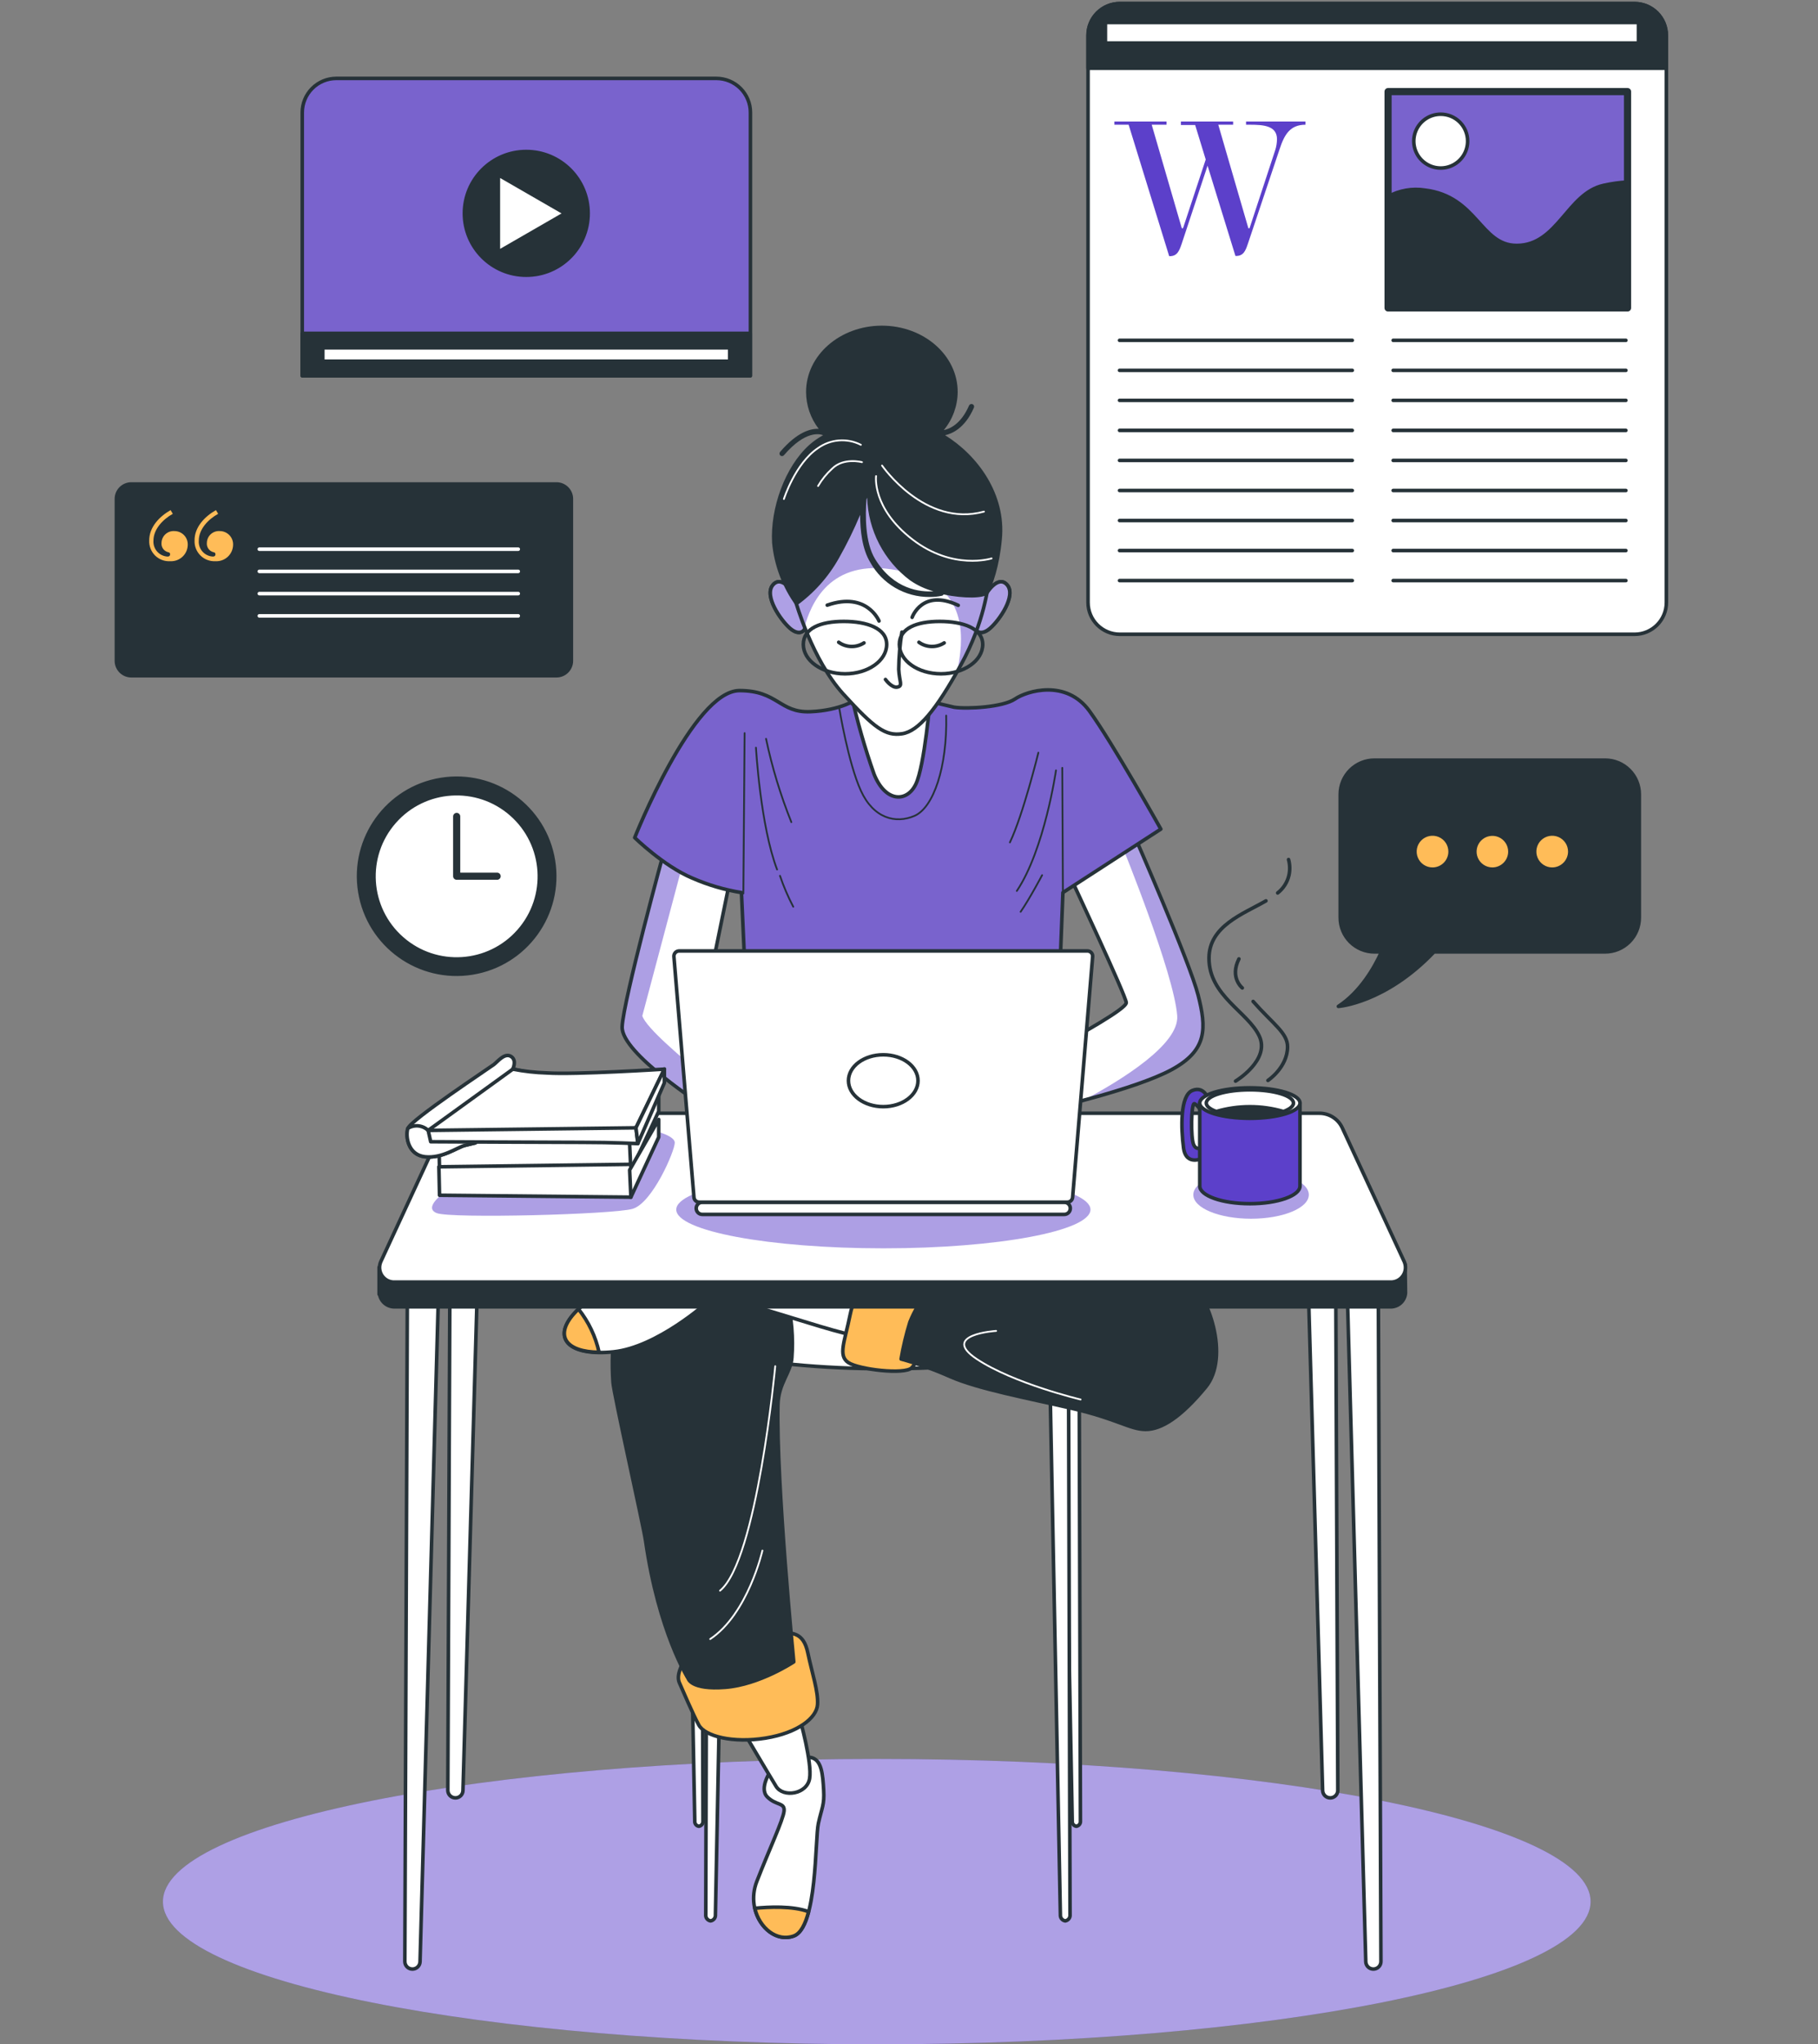 <svg width="509" height="572" viewBox="0 0 509 572" fill="none" xmlns="http://www.w3.org/2000/svg">
<rect x="0" y="0" width="509" height="572" fill="#808080" stroke="none"/>
<path d="M245.474 572C355.85 572 445.328 554.126 445.328 532.078C445.328 510.029 355.85 492.156 245.474 492.156C135.097 492.156 45.619 510.029 45.619 532.078C45.619 554.126 135.097 572 245.474 572Z" fill="#5C40CA"/>
<path opacity="0.5" d="M245.474 572C355.85 572 445.328 554.126 445.328 532.078C445.328 510.029 355.85 492.156 245.474 492.156C135.097 492.156 45.619 510.029 45.619 532.078C45.619 554.126 135.097 572 245.474 572Z" fill="white"/>
<path d="M457.64 1H313.54C308.618 1 304.627 4.986 304.627 9.903V168.572C304.627 173.489 308.618 177.475 313.54 177.475H457.64C462.563 177.475 466.553 173.489 466.553 168.572V9.903C466.553 4.986 462.563 1 457.64 1Z" fill="white" stroke="#263238" stroke-linecap="round" stroke-linejoin="round"/>
<path d="M313.54 1H457.626C459.978 1 462.234 1.933 463.897 3.595C465.56 5.256 466.494 7.509 466.494 9.859V19.101H304.627V9.903C304.621 8.732 304.848 7.572 305.294 6.489C305.74 5.406 306.396 4.422 307.225 3.595C308.054 2.767 309.038 2.111 310.122 1.666C311.206 1.221 312.368 0.994 313.54 1Z" fill="#263238" stroke="#263238" stroke-linecap="round" stroke-linejoin="round"/>
<path d="M313.452 95.225H378.606" stroke="#263238" stroke-linecap="round" stroke-linejoin="round"/>
<path d="M313.452 103.625H378.606" stroke="#263238" stroke-linecap="round" stroke-linejoin="round"/>
<path d="M313.452 112.026H378.606" stroke="#263238" stroke-linecap="round" stroke-linejoin="round"/>
<path d="M313.452 120.426H378.606" stroke="#263238" stroke-linecap="round" stroke-linejoin="round"/>
<path d="M313.452 128.827H378.606" stroke="#263238" stroke-linecap="round" stroke-linejoin="round"/>
<path d="M313.452 137.243H378.606" stroke="#263238" stroke-linecap="round" stroke-linejoin="round"/>
<path d="M313.452 145.644H378.606" stroke="#263238" stroke-linecap="round" stroke-linejoin="round"/>
<path d="M313.452 154.044H378.606" stroke="#263238" stroke-linecap="round" stroke-linejoin="round"/>
<path d="M313.452 162.445H378.606" stroke="#263238" stroke-linecap="round" stroke-linejoin="round"/>
<path d="M390.062 95.225H455.216" stroke="#263238" stroke-linecap="round" stroke-linejoin="round"/>
<path d="M390.062 103.625H455.216" stroke="#263238" stroke-linecap="round" stroke-linejoin="round"/>
<path d="M390.062 112.026H455.216" stroke="#263238" stroke-linecap="round" stroke-linejoin="round"/>
<path d="M390.062 120.426H455.216" stroke="#263238" stroke-linecap="round" stroke-linejoin="round"/>
<path d="M390.062 128.827H455.216" stroke="#263238" stroke-linecap="round" stroke-linejoin="round"/>
<path d="M390.062 137.243H455.216" stroke="#263238" stroke-linecap="round" stroke-linejoin="round"/>
<path d="M390.062 145.644H455.216" stroke="#263238" stroke-linecap="round" stroke-linejoin="round"/>
<path d="M390.062 154.044H455.216" stroke="#263238" stroke-linecap="round" stroke-linejoin="round"/>
<path d="M390.062 162.445H455.216" stroke="#263238" stroke-linecap="round" stroke-linejoin="round"/>
<path d="M357.026 42.029C357.347 41.032 357.517 39.991 357.529 38.944C357.529 35.12 353.641 34.898 349.828 34.898H348.867V33.998H365.51V34.898C361.179 34.898 359.598 37.659 358.253 41.749L349.384 68.191C348.719 70.155 348.157 71.616 346.073 71.616H345.896L338.091 46.355L330.834 68.25C330.154 70.214 329.592 71.675 327.508 71.675H327.346L315.994 34.898H312.003V33.998H326.607V34.898H322.453L330.878 63.865H331.218L337.574 44.628L334.618 34.972H330.627V33.998H345.246V34.898H341.092L349.517 63.865H349.842L357.026 42.029Z" fill="#5C40CA"/>
<path d="M455.675 25.627H388.628V86.159H455.675V25.627Z" fill="#7963CD" stroke="#263238" stroke-width="2" stroke-linecap="round" stroke-linejoin="round"/>
<path d="M455.675 50.932C453.426 51.06 451.192 51.371 448.994 51.862C438.809 54.077 436.149 68.678 424.634 68.678C414.436 68.678 413.563 54.963 398.945 53.191C395.388 52.632 391.746 53.276 388.598 55.022V86.159H455.675V50.932Z" fill="#263238" stroke="#263238" stroke-linecap="round" stroke-linejoin="round"/>
<path d="M410.903 39.475C410.906 40.966 410.466 42.424 409.639 43.664C408.811 44.905 407.634 45.872 406.256 46.444C404.878 47.016 403.361 47.166 401.898 46.876C400.434 46.586 399.089 45.868 398.034 44.814C396.979 43.761 396.261 42.417 395.97 40.956C395.68 39.493 395.831 37.978 396.403 36.602C396.975 35.225 397.944 34.05 399.186 33.223C400.428 32.397 401.887 31.957 403.379 31.96C405.375 31.96 407.288 32.752 408.699 34.161C410.11 35.571 410.903 37.482 410.903 39.475Z" fill="white" stroke="#263238" stroke-linecap="round" stroke-linejoin="round"/>
<path d="M458.734 6.3H309.49V12.043H458.734V6.3Z" fill="white" stroke="#263238" stroke-linecap="round" stroke-linejoin="round"/>
<path d="M449.422 212.687H384.814C382.274 212.687 379.838 213.695 378.042 215.489C376.245 217.283 375.236 219.717 375.236 222.254V256.772C375.236 259.31 376.245 261.743 378.042 263.537C379.838 265.332 382.274 266.34 384.814 266.34H386.795C384.785 270.769 380.883 277.56 374.719 281.591C374.719 281.591 387.83 280.675 401.487 266.34H449.393C451.933 266.34 454.369 265.332 456.165 263.537C457.962 261.743 458.971 259.31 458.971 256.772V222.254C458.971 219.722 457.966 217.293 456.176 215.5C454.386 213.706 451.957 212.695 449.422 212.687Z" fill="#263238" stroke="#263238" stroke-linecap="round" stroke-linejoin="round"/>
<path d="M406.01 238.288C406.013 237.312 405.726 236.356 405.185 235.543C404.643 234.73 403.872 234.096 402.97 233.72C402.067 233.345 401.073 233.247 400.114 233.436C399.155 233.626 398.274 234.096 397.583 234.787C396.891 235.477 396.421 236.357 396.231 237.315C396.041 238.273 396.14 239.266 396.515 240.167C396.891 241.069 397.526 241.839 398.34 242.38C399.154 242.92 400.111 243.208 401.088 243.205C402.393 243.201 403.642 242.682 404.564 241.76C405.487 240.839 406.006 239.591 406.01 238.288Z" fill="#FFBC58" stroke="#263238" stroke-linecap="round" stroke-linejoin="round"/>
<path d="M422.757 238.288C422.757 237.316 422.469 236.365 421.928 235.557C421.387 234.748 420.618 234.118 419.719 233.746C418.819 233.374 417.83 233.276 416.875 233.466C415.92 233.656 415.043 234.124 414.355 234.812C413.666 235.499 413.198 236.375 413.008 237.329C412.818 238.283 412.915 239.271 413.288 240.169C413.66 241.068 414.291 241.836 415.101 242.376C415.91 242.916 416.862 243.204 417.835 243.204C419.139 243.201 420.389 242.681 421.311 241.76C422.234 240.839 422.753 239.591 422.757 238.288Z" fill="#FFBC58" stroke="#263238" stroke-linecap="round" stroke-linejoin="round"/>
<path d="M439.519 238.288C439.522 237.312 439.235 236.357 438.694 235.544C438.153 234.731 437.383 234.097 436.482 233.721C435.58 233.346 434.587 233.246 433.628 233.435C432.669 233.623 431.788 234.092 431.096 234.781C430.405 235.47 429.933 236.349 429.741 237.306C429.55 238.262 429.646 239.255 430.02 240.157C430.393 241.059 431.026 241.83 431.838 242.372C432.65 242.915 433.605 243.204 434.582 243.204C435.888 243.2 437.139 242.682 438.063 241.761C438.988 240.84 439.511 239.592 439.519 238.288Z" fill="#FFBC58" stroke="#263238" stroke-linecap="round" stroke-linejoin="round"/>
<path d="M94.13 21.936H200.554C203.086 21.936 205.515 22.94 207.306 24.729C209.097 26.518 210.103 28.944 210.103 31.473V105.161H84.626V31.473C84.626 28.951 85.626 26.532 87.407 24.745C89.188 22.957 91.606 21.947 94.13 21.936Z" fill="#7963CD" stroke="#263238" stroke-linecap="round" stroke-linejoin="round"/>
<path d="M210.043 93.275H84.626V105.116H210.043V93.275Z" fill="#263238" stroke="#263238" stroke-linecap="round" stroke-linejoin="round"/>
<path d="M204.308 97.321H90.376V101.071H204.308V97.321Z" fill="white" stroke="#263238" stroke-linecap="round" stroke-linejoin="round"/>
<path d="M147.342 77.005C156.91 77.005 164.666 69.258 164.666 59.702C164.666 50.145 156.91 42.398 147.342 42.398C137.775 42.398 130.019 50.145 130.019 59.702C130.019 69.258 137.775 77.005 147.342 77.005Z" fill="#263238" stroke="#263238" stroke-linecap="round" stroke-linejoin="round"/>
<path d="M139.523 48.939L158.221 59.717L139.523 70.495V48.939Z" fill="white" stroke="#263238" stroke-linecap="round" stroke-linejoin="round"/>
<path d="M155.797 135.427H36.765C34.463 135.427 32.597 137.291 32.597 139.59V184.901C32.597 187.201 34.463 189.065 36.765 189.065H155.797C158.099 189.065 159.965 187.201 159.965 184.901V139.59C159.965 137.291 158.099 135.427 155.797 135.427Z" fill="#263238" stroke="#263238" stroke-linecap="round" stroke-linejoin="round"/>
<path d="M47.762 142.735L48.383 143.768C45.575 145.333 42.959 148.079 42.959 151.298C42.923 151.851 42.998 152.405 43.179 152.929C43.36 153.453 43.644 153.935 44.015 154.347C44.385 154.76 44.834 155.094 45.335 155.331C45.837 155.568 46.38 155.703 46.935 155.727C47.349 155.727 47.629 155.521 47.629 155.107C47.629 154.694 47.422 154.561 47.008 154.487C46.45 154.336 45.964 153.992 45.637 153.516C45.309 153.04 45.161 152.463 45.22 151.889C45.231 151.43 45.335 150.979 45.526 150.562C45.717 150.145 45.99 149.771 46.331 149.463C46.671 149.155 47.07 148.919 47.504 148.77C47.938 148.621 48.398 148.562 48.856 148.596C49.354 148.598 49.847 148.699 50.305 148.895C50.763 149.09 51.177 149.375 51.523 149.733C51.869 150.091 52.139 150.514 52.319 150.978C52.498 151.442 52.582 151.938 52.566 152.435C52.559 153.06 52.426 153.677 52.175 154.249C51.923 154.821 51.559 155.337 51.104 155.766C50.648 156.194 50.111 156.527 49.525 156.743C48.938 156.96 48.313 157.056 47.688 157.026C46.912 157.077 46.133 156.963 45.403 156.694C44.672 156.424 44.007 156.004 43.45 155.462C42.892 154.919 42.455 154.265 42.167 153.543C41.879 152.82 41.745 152.045 41.776 151.268C41.732 147.533 44.614 144.521 47.762 142.735ZM60.459 142.735L61.08 143.768C58.257 145.333 55.655 148.079 55.655 151.298C55.617 151.851 55.691 152.407 55.871 152.931C56.052 153.456 56.336 153.939 56.707 154.352C57.078 154.764 57.527 155.099 58.03 155.335C58.532 155.572 59.077 155.705 59.632 155.727C60.045 155.727 60.326 155.521 60.326 155.107C60.326 154.694 60.119 154.561 59.705 154.487C59.147 154.336 58.661 153.992 58.334 153.516C58.006 153.04 57.858 152.463 57.917 151.889C57.926 151.429 58.028 150.977 58.218 150.559C58.409 150.141 58.682 149.766 59.023 149.458C59.364 149.149 59.764 148.914 60.199 148.766C60.634 148.618 61.095 148.56 61.553 148.596C62.051 148.598 62.544 148.699 63.002 148.895C63.46 149.09 63.874 149.375 64.22 149.733C64.566 150.091 64.836 150.514 65.016 150.978C65.195 151.442 65.279 151.938 65.263 152.435C65.254 153.059 65.119 153.675 64.867 154.246C64.615 154.818 64.251 155.333 63.796 155.761C63.341 156.189 62.805 156.522 62.219 156.739C61.633 156.956 61.01 157.054 60.385 157.026C59.609 157.074 58.831 156.959 58.102 156.689C57.373 156.419 56.709 155.999 56.152 155.456C55.595 154.914 55.158 154.261 54.868 153.54C54.579 152.819 54.445 152.045 54.473 151.268C54.414 147.533 57.296 144.521 60.459 142.735Z" fill="#FFBC58"/>
<path d="M72.609 153.661H145.096" stroke="white" stroke-linecap="round" stroke-linejoin="round"/>
<path d="M72.609 159.876H145.096" stroke="white" stroke-linecap="round" stroke-linejoin="round"/>
<path d="M72.609 166.092H145.096" stroke="white" stroke-linecap="round" stroke-linejoin="round"/>
<path d="M72.609 172.322H145.096" stroke="white" stroke-linecap="round" stroke-linejoin="round"/>
<path d="M132.27 272.23C147.232 269.791 157.381 255.699 154.939 240.755C152.497 225.81 138.388 215.673 123.427 218.112C108.466 220.551 98.317 234.643 100.759 249.588C103.201 264.532 117.309 274.669 132.27 272.23Z" fill="#263238" stroke="#263238" stroke-linecap="round" stroke-linejoin="round"/>
<path d="M145.259 260.469C153.7 250.868 152.751 236.25 143.139 227.819C133.528 219.388 118.893 220.335 110.452 229.936C102.011 239.537 102.96 254.154 112.572 262.586C122.183 271.017 136.818 270.069 145.259 260.469Z" fill="white" stroke="#263238" stroke-linecap="round" stroke-linejoin="round"/>
<path d="M127.861 228.44V245.168H139.183" stroke="#263238" stroke-width="2" stroke-linecap="round" stroke-linejoin="round"/>
<path d="M299.587 245.227C299.587 245.227 315.329 278.786 315.329 280.557C315.329 282.329 301.361 289.918 298.7 291.512C296.636 292.687 294.51 293.746 292.329 294.687L293.926 310.233C293.926 310.233 317.975 304.756 328.055 299.278C338.136 293.801 337.781 287.615 335.446 278.431C333.11 269.248 317.575 233.755 317.575 233.755L299.587 245.227Z" fill="white"/>
<g style="mix-blend-mode:multiply" opacity="0.5">
<path d="M328.011 299.278C338.092 293.801 337.737 287.615 335.401 278.431C333.066 269.248 317.531 233.755 317.531 233.755L315.018 235.35L314.22 236.826C314.22 236.826 328.72 272.378 329.592 284.219C330.184 292.177 314.146 302.098 303.548 307.768C311.412 305.686 322.113 302.482 328.011 299.278Z" fill="#5C40CA"/>
</g>
<path d="M299.587 245.227C299.587 245.227 315.329 278.786 315.329 280.557C315.329 282.329 301.361 289.918 298.7 291.512C296.636 292.687 294.51 293.746 292.329 294.687L293.926 310.233C293.926 310.233 317.975 304.756 328.055 299.278C338.136 293.801 337.781 287.615 335.446 278.431C333.11 269.248 317.575 233.755 317.575 233.755L299.587 245.227Z" stroke="#263238" stroke-linecap="round" stroke-linejoin="round"/>
<path d="M186.009 237.816C186.009 237.816 174.525 279.849 174.185 287.275C173.845 294.702 196.992 309.348 197.834 310.234C198.677 311.119 196.519 284.692 196.519 284.692L204.367 246.305L186.009 237.816Z" fill="white"/>
<g style="mix-blend-mode:multiply" opacity="0.5">
<path d="M191.271 241.256L191.02 240.119L186.009 237.816C186.009 237.816 174.525 279.849 174.185 287.276C173.845 294.702 196.992 309.348 197.834 310.234C198.174 310.588 198.041 306.631 197.76 301.744C190.872 295.912 180.984 287.704 179.831 284.249" fill="#5C40CA"/>
</g>
<path d="M186.009 237.816C186.009 237.816 174.525 279.849 174.185 287.275C173.845 294.702 196.992 309.348 197.834 310.234C198.677 311.119 196.519 284.692 196.519 284.692L204.367 246.305L186.009 237.816Z" stroke="#263238" stroke-linecap="round" stroke-linejoin="round"/>
<path d="M239.945 195.59C239.945 195.59 235.511 198.78 226.864 199.134C218.217 199.488 217.803 193.228 207.058 193.228C194.036 193.228 177.702 234.376 177.702 234.376C177.702 234.376 185.832 242.333 193.799 245.685C198.206 247.613 202.84 248.978 207.59 249.745L208.831 276.778H296.542L297.591 249.745L325.01 231.984C325.01 231.984 311.56 207.963 305.026 198.957C298.493 189.951 287.511 193.302 284.156 195.59C280.8 197.879 270.853 198.425 267.187 197.894C262.405 196.837 257.679 195.541 253.027 194.011C253.027 194.011 247.38 189.316 239.945 195.59Z" fill="#7963CD" stroke="#263238" stroke-linecap="round" stroke-linejoin="round"/>
<path d="M208.477 205.128L208.122 249.996" stroke="#263238" stroke-width="0.5" stroke-linecap="round" stroke-linejoin="round"/>
<path d="M211.654 209.203C211.654 209.203 212.896 231.098 217.567 243.293" stroke="#263238" stroke-width="0.5" stroke-linecap="round" stroke-linejoin="round"/>
<path d="M218.38 245.05C219.389 248.026 220.629 250.919 222.09 253.702" stroke="#263238" stroke-width="0.5" stroke-linecap="round" stroke-linejoin="round"/>
<path d="M214.478 206.723C216.156 214.684 218.525 222.484 221.558 230.035" stroke="#263238" stroke-width="0.5" stroke-linecap="round" stroke-linejoin="round"/>
<path d="M290.718 210.605C290.718 210.605 286.476 227.924 282.751 235.704" stroke="#263238" stroke-width="0.5" stroke-linecap="round" stroke-linejoin="round"/>
<path d="M297.591 249.819L297.414 214.843" stroke="#263238" stroke-width="0.5" stroke-linecap="round" stroke-linejoin="round"/>
<path d="M295.655 215.552C295.655 215.552 292.462 237.698 284.688 249.288" stroke="#263238" stroke-width="0.5" stroke-linecap="round" stroke-linejoin="round"/>
<path d="M291.768 244.873C291.768 244.873 288.22 251.591 285.752 255.119" stroke="#263238" stroke-width="0.5" stroke-linecap="round" stroke-linejoin="round"/>
<path d="M234.994 198.248C234.994 198.248 237.477 213.44 241.01 221.206C244.542 228.972 250.736 230.567 256.042 228.278C261.348 225.99 265.236 214.666 264.911 200.226" stroke="#263238" stroke-width="0.5" stroke-linecap="round" stroke-linejoin="round"/>
<path d="M222.445 166.446C222.445 166.446 219.075 160.629 216.429 163.627C213.783 166.624 218.557 173.518 221.203 175.807C223.849 178.095 225.8 176.693 225.637 174.227C225.475 171.762 222.445 166.446 222.445 166.446Z" fill="#5C40CA" stroke="#263238" stroke-linecap="round" stroke-linejoin="round"/>
<path opacity="0.5" d="M222.445 166.446C222.445 166.446 219.075 160.629 216.429 163.627C213.783 166.624 218.557 173.518 221.203 175.807C223.849 178.095 225.8 176.693 225.637 174.227C225.475 171.762 222.445 166.446 222.445 166.446Z" fill="white"/>
<path d="M222.445 166.446C222.445 166.446 219.075 160.629 216.429 163.627C213.783 166.624 218.557 173.518 221.203 175.807C223.849 178.095 225.8 176.693 225.637 174.227C225.475 171.762 222.445 166.446 222.445 166.446Z" stroke="#263238" stroke-linecap="round" stroke-linejoin="round"/>
<path d="M275.937 166.446C275.937 166.446 279.293 160.629 281.953 163.627C284.614 166.624 279.825 173.518 277.179 175.807C274.533 178.095 272.567 176.693 272.745 174.227C272.922 171.762 275.937 166.446 275.937 166.446Z" fill="#5C40CA" stroke="#263238" stroke-linecap="round" stroke-linejoin="round"/>
<path opacity="0.5" d="M275.937 166.446C275.937 166.446 279.293 160.629 281.953 163.627C284.614 166.624 279.825 173.518 277.179 175.807C274.533 178.095 272.567 176.693 272.745 174.227C272.922 171.762 275.937 166.446 275.937 166.446Z" fill="white"/>
<path d="M275.937 166.446C275.937 166.446 279.293 160.629 281.953 163.627C284.614 166.624 279.825 173.518 277.179 175.807C274.533 178.095 272.567 176.693 272.745 174.227C272.922 171.762 275.937 166.446 275.937 166.446Z" stroke="#263238" stroke-linecap="round" stroke-linejoin="round"/>
<path d="M238.349 194.365C240.019 201.904 242.146 209.334 244.72 216.615C247.912 224.558 253.913 224.558 256.397 219.435C258.88 214.311 260.461 195.222 260.461 195.222C260.461 195.222 243.833 197.54 238.349 194.365Z" fill="white" stroke="#263238" stroke-linecap="round" stroke-linejoin="round"/>
<path d="M222.799 168.395C222.799 168.395 227.396 184.636 236.102 194.188C244.808 203.74 247.927 205.999 252.554 205.305C257.18 204.611 262.102 198.602 268.99 186.112C275.878 173.622 276.381 164.04 276.957 163.154C277.534 162.268 275.479 144.61 265.635 137.007C255.791 129.403 244.764 126.067 235.215 134.364C225.667 142.661 219.607 156.2 222.799 168.395Z" fill="white"/>
<g style="mix-blend-mode:multiply" opacity="0.5">
<path d="M265.591 136.948C255.687 129.359 244.72 126.008 235.171 134.305C225.623 142.602 219.607 156.2 222.799 168.395C222.799 168.395 223.672 171.525 225.401 175.777C225.396 175.233 225.471 174.691 225.623 174.168C227.736 167.48 233.974 154.532 254.963 160.467C271.636 165.162 269.596 179.808 268.044 187.618L268.946 185.994C275.849 173.459 276.336 163.922 276.913 163.036C277.489 162.15 275.494 144.551 265.591 136.948Z" fill="#5C40CA"/>
</g>
<path d="M222.799 168.395C222.799 168.395 227.396 184.636 236.102 194.188C244.808 203.74 247.927 205.999 252.554 205.305C257.18 204.611 262.102 198.602 268.99 186.112C275.878 173.622 276.381 164.04 276.957 163.154C277.534 162.268 275.479 144.61 265.635 137.007C255.791 129.403 244.764 126.067 235.215 134.364C225.667 142.661 219.607 156.2 222.799 168.395Z" stroke="#263238" stroke-linecap="round" stroke-linejoin="round"/>
<path d="M252.509 176.87C251.961 180.318 251.665 183.802 251.622 187.293C251.8 190.822 252.864 191.885 251.268 192.239C249.671 192.593 247.912 190.113 247.912 190.113" stroke="#263238" stroke-linecap="round" stroke-linejoin="round"/>
<path d="M234.816 179.705C235.841 180.444 237.065 180.857 238.329 180.888C239.593 180.92 240.836 180.569 241.897 179.882" stroke="#263238" stroke-linecap="round" stroke-linejoin="round"/>
<path d="M257.284 179.705C258.306 180.443 259.528 180.855 260.789 180.886C262.05 180.918 263.291 180.568 264.349 179.882" stroke="#263238" stroke-linecap="round" stroke-linejoin="round"/>
<path d="M246.109 173.754C246.109 173.754 242.739 165.442 231.609 169.325" stroke="#263238" stroke-linecap="round" stroke-linejoin="round"/>
<path d="M255.377 172.736C255.377 172.736 258.2 164.601 268.281 169.369" stroke="#263238" stroke-linecap="round" stroke-linejoin="round"/>
<path d="M248.252 180.31C248.252 184.857 243.035 188.533 236.59 188.533C230.146 188.533 224.913 184.857 224.913 180.31C224.913 175.762 229.791 173.873 236.235 173.873C242.68 173.873 248.252 175.777 248.252 180.31Z" stroke="#263238" stroke-linecap="round" stroke-linejoin="round"/>
<path d="M275.139 180.31C275.139 184.857 269.907 188.533 263.462 188.533C257.018 188.533 251.8 184.857 251.8 180.31C251.8 175.762 256.663 173.873 263.107 173.873C269.552 173.873 275.139 175.777 275.139 180.31Z" stroke="#263238" stroke-linecap="round" stroke-linejoin="round"/>
<path d="M126.102 321.941L125.378 500.926C125.378 501.49 125.602 502.031 126.001 502.429C126.4 502.828 126.942 503.052 127.506 503.052C128.057 503.052 128.585 502.838 128.98 502.455C129.375 502.071 129.604 501.549 129.62 501L134.734 322.192L126.102 321.941Z" fill="white" stroke="#263238" stroke-linecap="round" stroke-linejoin="round"/>
<path d="M114.041 363.783L113.346 548.821C113.344 549.1 113.398 549.378 113.504 549.637C113.61 549.895 113.767 550.13 113.965 550.328C114.163 550.526 114.398 550.683 114.657 550.789C114.917 550.895 115.194 550.949 115.474 550.947C116.024 550.947 116.552 550.735 116.949 550.356C117.346 549.976 117.58 549.458 117.603 548.909L122.702 364.019L114.041 363.783Z" fill="white" stroke="#263238" stroke-linecap="round" stroke-linejoin="round"/>
<path d="M373.832 321.941L374.556 500.926C374.558 501.205 374.505 501.481 374.4 501.739C374.294 501.996 374.139 502.231 373.942 502.428C373.746 502.626 373.512 502.783 373.255 502.89C372.998 502.997 372.721 503.052 372.443 503.052C371.891 503.052 371.36 502.839 370.963 502.456C370.566 502.073 370.333 501.551 370.314 501L365.215 322.192L373.832 321.941Z" fill="white" stroke="#263238" stroke-linecap="round" stroke-linejoin="round"/>
<path d="M385.908 363.783L386.632 548.821C386.634 549.1 386.581 549.378 386.474 549.637C386.368 549.895 386.211 550.13 386.013 550.328C385.815 550.526 385.58 550.683 385.321 550.789C385.062 550.895 384.784 550.949 384.504 550.947C383.956 550.947 383.429 550.735 383.035 550.355C382.641 549.974 382.409 549.456 382.39 548.909L377.276 364.019L385.908 363.783Z" fill="white" stroke="#263238" stroke-linecap="round" stroke-linejoin="round"/>
<path d="M198.026 371.475L197.598 535.71C197.551 536.12 197.665 536.532 197.916 536.859C198.167 537.187 198.535 537.405 198.943 537.467C199.341 537.412 199.704 537.207 199.956 536.894C200.209 536.582 200.333 536.184 200.303 535.784L203.51 371.667L198.026 371.475Z" fill="white" stroke="#263238" stroke-linecap="round" stroke-linejoin="round"/>
<path d="M302.1 366.189L302.499 509.518C302.533 509.865 302.432 510.212 302.218 510.487C302.003 510.762 301.691 510.943 301.346 510.995C301.002 510.943 300.691 510.761 300.479 510.486C300.267 510.21 300.17 509.864 300.208 509.518L297.473 366.307L302.1 366.189Z" fill="white" stroke="#263238" stroke-linecap="round" stroke-linejoin="round"/>
<path d="M196.415 366.189L196.814 509.518C196.849 509.865 196.748 510.212 196.533 510.487C196.319 510.762 196.007 510.943 195.661 510.995C195.317 510.943 195.007 510.761 194.794 510.486C194.582 510.21 194.485 509.864 194.523 509.518L191.789 366.307L196.415 366.189Z" fill="white" stroke="#263238" stroke-linecap="round" stroke-linejoin="round"/>
<path d="M299.129 371.475L299.587 535.71C299.634 536.12 299.52 536.532 299.269 536.859C299.018 537.187 298.65 537.405 298.242 537.467C297.845 537.408 297.485 537.203 297.233 536.891C296.981 536.579 296.855 536.184 296.882 535.784L293.674 371.667L299.129 371.475Z" fill="white" stroke="#263238" stroke-linecap="round" stroke-linejoin="round"/>
<path d="M247.853 382.976C284.18 382.976 313.629 376.254 313.629 367.961C313.629 359.669 284.18 352.946 247.853 352.946C211.526 352.946 182.078 359.669 182.078 367.961C182.078 376.254 211.526 382.976 247.853 382.976Z" fill="white" stroke="#263238" stroke-linecap="round" stroke-linejoin="round"/>
<path d="M215.823 495.419C215.823 495.419 212.379 500.35 214.847 502.801C217.316 505.252 219.769 504.277 219.518 506.743C219.267 509.209 215.335 517.565 211.891 526.423C208.447 535.282 215.586 544.14 222.238 541.69C228.889 539.239 228.15 514.612 229.126 510.183C230.101 505.754 230.855 505.016 230.604 500.837C230.353 496.659 230.116 492.23 226.909 491.728C223.701 491.226 217.301 493.706 215.823 495.419Z" fill="white" stroke="#263238" stroke-linecap="round" stroke-linejoin="round"/>
<path d="M226.391 534.898C221.957 533.215 215.158 533.555 211.329 533.939C212.615 539.505 217.537 543.417 222.238 541.69C224.204 540.966 225.49 538.338 226.391 534.898Z" fill="#FFBC58" stroke="#263238" stroke-linecap="round" stroke-linejoin="round"/>
<path d="M208.196 484.597C208.196 484.597 215.335 496.659 217.301 499.848C219.267 503.037 225.933 502.063 226.672 497.633C227.411 493.204 223.952 480.906 223.952 480.906L209.171 484.597H208.196Z" fill="white" stroke="#263238" stroke-linecap="round" stroke-linejoin="round"/>
<path d="M191.198 465.404C191.198 465.404 189.217 468.608 190.207 470.822C191.198 473.037 193.902 479.43 195.632 482.634C197.361 485.837 205.24 487.801 214.345 486.325C223.45 484.848 228.638 480.655 228.889 476.964C229.14 473.273 227.411 468.357 226.169 462.451C224.928 456.545 221.735 456.796 217.301 456.796C212.867 456.796 194.893 461.964 191.198 465.404Z" fill="#FFBC58" stroke="#263238" stroke-linecap="round" stroke-linejoin="round"/>
<path d="M217.803 393.06C217.936 387.007 221.44 384.025 221.706 379.876C222.123 374.391 221.669 368.875 220.361 363.532L213.62 354.334C194.228 354.585 180.334 354.91 180.112 354.984C179.373 355.22 178.87 359.413 178.382 362.853C178.382 362.853 170.149 363.901 171.627 386.785C171.834 389.974 180.141 426.87 180.747 431.078C184.443 456.782 192.676 469.656 192.676 469.656C192.676 469.656 193.415 472.86 203.022 472.122C212.63 471.383 222.238 464.991 222.238 464.991C222.238 464.991 217.301 414.955 217.803 393.06Z" fill="#263238" stroke="#263238" stroke-linecap="round" stroke-linejoin="round"/>
<path d="M177.052 359.103C177.052 359.103 166.868 360.579 160.63 367.695C154.393 374.812 159.684 379.506 171.805 378.237C183.925 376.967 197.908 364.58 198.499 363.916C199.091 363.251 185.862 354.836 177.052 359.103Z" fill="white" stroke="#263238" stroke-linecap="round" stroke-linejoin="round"/>
<path d="M195.129 363.532C201.618 363.865 208.056 364.855 214.345 366.485C222.725 368.95 237.507 373.867 240.951 373.867C244.394 373.867 243.419 361.066 243.419 358.615C243.419 356.165 199.076 354.673 193.651 354.673C188.227 354.673 195.129 363.532 195.129 363.532Z" fill="white" stroke="#263238" stroke-linecap="round" stroke-linejoin="round"/>
<path d="M243.419 358.615C243.419 358.615 239.472 360.579 237.994 367.961C236.516 375.343 234.55 379.285 237.507 381.248C240.463 383.212 253.278 384.688 255.244 382.725C257.21 380.761 262.634 370.913 263.625 364.521C264.615 358.128 243.419 358.615 243.419 358.615Z" fill="#FFBC58" stroke="#263238" stroke-linecap="round" stroke-linejoin="round"/>
<path d="M260.166 361.066C257.875 363.693 256.046 366.688 254.756 369.925C253.711 373.313 252.887 376.765 252.288 380.26C257.003 381.551 261.614 383.199 266.078 385.191C273.971 388.631 287.274 391.096 300.075 394.049C312.875 397.002 316.334 399.955 320.768 399.955C325.202 399.955 330.627 396.5 337.53 388.144C344.433 379.787 338.505 362.055 331.617 356.637C324.729 351.219 287.762 346.804 282.84 348.281C277.918 349.757 260.166 361.066 260.166 361.066Z" fill="#263238" stroke="#263238" stroke-linecap="round" stroke-linejoin="round"/>
<path d="M167.725 378.37C166.752 373.953 164.78 369.817 161.961 366.278C161.502 366.706 161.059 367.149 160.63 367.636C155.147 373.867 158.576 378.296 167.725 378.37Z" fill="#FFBC58" stroke="#263238" stroke-linecap="round" stroke-linejoin="round"/>
<path d="M217.05 382.267C217.05 382.267 211.965 436.614 201.589 445.073" stroke="white" stroke-width="0.5" stroke-linecap="round" stroke-linejoin="round"/>
<path d="M213.458 433.853C213.458 433.853 209.423 451.57 198.839 458.612" stroke="white" stroke-width="0.5" stroke-linecap="round" stroke-linejoin="round"/>
<path d="M278.893 372.39C278.893 372.39 263.122 373.379 273.469 380.259C283.816 387.139 302.543 391.583 302.543 391.583" stroke="white" stroke-width="0.5" stroke-linecap="round" stroke-linejoin="round"/>
<path d="M393.387 353.773L388.066 348.989L375.768 322.414C375.185 321.205 374.269 320.187 373.128 319.478C371.987 318.77 370.667 318.4 369.324 318.413H130.462C129.116 318.398 127.794 318.766 126.65 319.474C125.506 320.183 124.587 321.203 124.003 322.414L108.675 355.515L106.148 354.585V362.159L106.266 362.07C106.416 363.081 106.93 364.002 107.71 364.662C108.491 365.322 109.485 365.676 110.508 365.658H389.264C390.341 365.683 391.385 365.288 392.177 364.558C392.968 363.828 393.445 362.82 393.506 361.746L393.387 353.773Z" fill="#263238" stroke="#263238" stroke-linecap="round" stroke-linejoin="round"/>
<path d="M389.263 358.733H110.508C109.818 358.761 109.132 358.613 108.514 358.303C107.897 357.993 107.369 357.532 106.979 356.962C106.589 356.393 106.35 355.733 106.285 355.046C106.219 354.359 106.33 353.667 106.606 353.035L124.003 315.49C124.585 314.276 125.502 313.254 126.647 312.545C127.791 311.836 129.115 311.469 130.462 311.488H369.324C370.668 311.472 371.989 311.84 373.131 312.549C374.273 313.258 375.188 314.278 375.768 315.49L393.166 353.035C393.441 353.667 393.552 354.359 393.487 355.046C393.422 355.733 393.183 356.393 392.793 356.962C392.403 357.532 391.874 357.993 391.257 358.303C390.64 358.613 389.954 358.761 389.263 358.733Z" fill="white" stroke="#263238" stroke-linecap="round" stroke-linejoin="round"/>
<g style="mix-blend-mode:multiply" opacity="0.5">
<path d="M124.624 333.516C124.624 333.516 118.312 337.842 122.259 339.422C126.205 341.002 171.568 339.821 177.096 338.241C182.625 336.661 188.921 322.089 188.921 319.727C188.921 317.364 180.969 315.667 178.042 315.534C175.116 315.401 136.449 317.748 136.449 317.748L124.624 333.516Z" fill="#5C40CA"/>
</g>
<g style="mix-blend-mode:multiply" opacity="0.5">
<path d="M350.271 341.002C359.202 341.002 366.442 338.001 366.442 334.299C366.442 330.597 359.202 327.596 350.271 327.596C341.34 327.596 334.101 330.597 334.101 334.299C334.101 338.001 341.34 341.002 350.271 341.002Z" fill="#5C40CA"/>
</g>
<g style="mix-blend-mode:multiply" opacity="0.5">
<path d="M247.321 349.284C279.346 349.284 305.307 344.433 305.307 338.448C305.307 332.463 279.346 327.611 247.321 327.611C215.296 327.611 189.335 332.463 189.335 338.448C189.335 344.433 215.296 349.284 247.321 349.284Z" fill="#5C40CA"/>
</g>
<path d="M338.446 307.93C338.446 307.93 337.382 303.693 333.849 305.11C330.317 306.528 330.671 315.888 331.366 321.188C332.061 326.489 336.85 324.008 336.85 324.008V320.834C336.85 320.834 335.091 322.237 334.204 320.303C333.317 318.369 333.495 308.639 334.381 308.816C335.268 308.993 337.027 311.99 337.027 311.99C337.027 311.99 337.559 311.651 338.446 307.93Z" fill="#5C40CA" stroke="#263238" stroke-linecap="round" stroke-linejoin="round"/>
<path d="M335.904 308.639V331.848C335.904 334.58 342.186 336.794 349.946 336.794C357.706 336.794 363.973 334.58 363.973 331.848V308.639H335.904Z" fill="#5C40CA" stroke="#263238" stroke-linecap="round" stroke-linejoin="round"/>
<path d="M363.973 308.639C363.973 311.001 357.691 312.906 349.946 312.906C342.201 312.906 335.904 311.001 335.904 308.639C335.904 306.277 342.186 304.372 349.946 304.372C357.706 304.372 363.973 306.291 363.973 308.639Z" fill="white" stroke="#263238" stroke-linecap="round" stroke-linejoin="round"/>
<path d="M362.14 308.639C362.14 310.691 356.671 312.345 349.946 312.345C343.221 312.345 337.737 310.691 337.737 308.639C337.737 306.587 343.206 304.933 349.946 304.933C356.686 304.933 362.14 306.587 362.14 308.639Z" fill="white" stroke="#263238" stroke-linecap="round" stroke-linejoin="round"/>
<path d="M340.53 311.002C346.674 312.793 353.203 312.793 359.347 311.002C353.203 309.21 346.674 309.21 340.53 311.002Z" fill="#263238" stroke="#263238" stroke-linecap="round" stroke-linejoin="round"/>
<path d="M122.88 319.239L123.057 327.183L176.638 327.714V318.531L122.88 319.239Z" fill="white" stroke="#263238" stroke-linecap="round" stroke-linejoin="round"/>
<path d="M176.638 327.714L184.428 310.942V305.996L176.283 320.125L176.638 327.714Z" fill="white" stroke="#263238" stroke-linecap="round" stroke-linejoin="round"/>
<path d="M122.88 326.474L123.057 334.432L176.638 334.964V325.78L122.88 326.474Z" fill="white" stroke="#263238" stroke-linecap="round" stroke-linejoin="round"/>
<path d="M176.638 334.963L184.428 318.176V313.23L176.283 327.36L176.638 334.963Z" fill="white" stroke="#263238" stroke-linecap="round" stroke-linejoin="round"/>
<path d="M143.573 299.101C143.573 299.101 144.815 296.636 143.041 295.573C141.267 294.51 139.331 297.049 138.267 297.861C137.202 298.673 114.927 313.408 114.218 315.711C113.508 318.014 114.218 323.093 118.992 323.654C123.766 324.215 128.009 321.011 130.137 320.48C132.266 319.948 133.093 319.771 133.093 319.771L147.771 299.987L143.573 299.101Z" fill="white" stroke="#263238" stroke-linecap="round" stroke-linejoin="round"/>
<path d="M118.992 323.669C123.766 324.2 128.009 321.026 130.137 320.495C132.266 319.963 133.093 319.786 133.093 319.786L133.625 319.062L119.835 316.257C119.085 315.552 118.121 315.117 117.096 315.02C116.07 314.924 115.042 315.172 114.174 315.726C113.508 317.999 114.218 323.123 118.992 323.669Z" fill="white" stroke="#263238" stroke-linecap="round" stroke-linejoin="round"/>
<path d="M119.879 316.287H161.266C174.185 316.287 178.072 315.578 178.072 315.578L186.024 299.146C186.024 299.146 160.896 300.74 153.136 300.208C149.93 300.116 146.736 299.761 143.588 299.146L119.879 316.287Z" fill="white" stroke="#263238" stroke-linecap="round" stroke-linejoin="round"/>
<path d="M119.879 316.286L120.589 319.461C120.589 319.461 154.186 319.638 163.025 319.638C171.864 319.638 178.589 319.992 178.589 319.992L178.057 315.563L119.879 316.286Z" fill="white" stroke="#263238" stroke-linecap="round" stroke-linejoin="round"/>
<path d="M178.589 319.948L186.009 302.985V299.102L178.057 315.534L178.589 319.948Z" fill="white" stroke="#263238" stroke-linecap="round" stroke-linejoin="round"/>
<path d="M297.961 339.792H196.637C196.413 339.794 196.19 339.752 195.982 339.667C195.774 339.583 195.585 339.458 195.425 339.3C195.266 339.142 195.14 338.954 195.053 338.747C194.967 338.54 194.922 338.318 194.922 338.094C194.922 337.87 194.967 337.648 195.053 337.441C195.14 337.234 195.266 337.046 195.425 336.888C195.585 336.73 195.774 336.605 195.982 336.521C196.19 336.436 196.413 336.394 196.637 336.396H297.961C298.185 336.394 298.407 336.436 298.614 336.521C298.821 336.606 299.009 336.731 299.167 336.889C299.326 337.047 299.451 337.235 299.535 337.442C299.62 337.649 299.663 337.87 299.661 338.094C299.663 338.317 299.62 338.539 299.535 338.746C299.451 338.953 299.326 339.141 299.167 339.299C299.009 339.457 298.821 339.582 298.614 339.667C298.407 339.752 298.185 339.794 297.961 339.792Z" fill="white" stroke="#263238" stroke-linecap="round" stroke-linejoin="round"/>
<path d="M298.818 336.366H195.765C195.388 336.367 195.025 336.223 194.75 335.965C194.475 335.707 194.309 335.354 194.287 334.978L188.685 267.728C188.66 267.52 188.679 267.308 188.742 267.108C188.805 266.908 188.91 266.724 189.05 266.567C189.189 266.411 189.361 266.286 189.553 266.201C189.745 266.116 189.953 266.073 190.163 266.074H304.435C304.645 266.073 304.853 266.116 305.045 266.201C305.237 266.286 305.408 266.411 305.548 266.567C305.688 266.724 305.793 266.908 305.856 267.108C305.919 267.308 305.938 267.52 305.913 267.728L300.311 334.978C300.288 335.357 300.121 335.712 299.843 335.97C299.565 336.229 299.198 336.37 298.818 336.366Z" fill="white" stroke="#263238" stroke-linecap="round" stroke-linejoin="round"/>
<path d="M257.018 302.379C257.018 306.395 252.657 309.643 247.292 309.643C241.926 309.643 237.551 306.395 237.551 302.379C237.551 298.363 241.911 295.13 247.292 295.13C252.672 295.13 257.018 298.378 257.018 302.379Z" fill="white" stroke="#263238" stroke-linecap="round" stroke-linejoin="round"/>
<path d="M357.721 249.849C359.301 248.617 360.412 246.882 360.869 244.932C361.201 243.47 361.166 241.948 360.766 240.503" stroke="#263238" stroke-linecap="round" stroke-linejoin="round"/>
<path d="M345.925 302.497C345.925 302.497 355.755 296.591 352.547 289.844C349.34 283.097 338.491 278.624 338.491 268.112C338.491 259.046 348.143 255.695 354.439 252.063" stroke="#263238" stroke-linecap="round" stroke-linejoin="round"/>
<path d="M355.001 302.305C355.001 302.305 360.485 298.659 360.485 292.871C360.485 288.988 356.331 286.449 350.848 280.204" stroke="#263238" stroke-linecap="round" stroke-linejoin="round"/>
<path d="M347.817 276.424C347.817 276.424 344.226 273.604 346.871 268.304" stroke="#263238" stroke-linecap="round" stroke-linejoin="round"/>
<path d="M264.6 121.77C266.359 121.401 270.128 119.954 272.671 114.063C272.71 113.974 272.731 113.878 272.733 113.781C272.735 113.684 272.717 113.587 272.681 113.496C272.646 113.406 272.592 113.323 272.525 113.253C272.457 113.183 272.376 113.128 272.286 113.089C272.106 113.014 271.903 113.012 271.721 113.084C271.539 113.155 271.392 113.295 271.311 113.473C268.975 118.877 265.635 120.072 264.245 120.338C266.732 117.333 268.105 113.563 268.133 109.664C268.133 99.418 258.629 91.12 246.907 91.12C235.186 91.12 225.682 99.418 225.682 109.664C225.69 113.405 226.937 117.039 229.229 119.999C226.997 119.881 223.228 120.825 218.454 126.391C218.317 126.532 218.241 126.72 218.241 126.916C218.241 127.111 218.317 127.299 218.454 127.44C218.591 127.553 218.763 127.616 218.942 127.617C219.049 127.617 219.155 127.593 219.252 127.547C219.35 127.501 219.435 127.434 219.503 127.351C225.608 120.25 229.643 121.445 230.456 121.77C229.076 122.529 227.782 123.434 226.598 124.472C219.784 130.599 215.631 142.189 216.163 151.845C216.761 158.249 219.085 164.371 222.888 169.562C227.837 166.024 231.941 161.436 234.905 156.126C237.114 152.226 239.088 148.198 240.818 144.064C240.818 148.39 241.379 153.616 243.655 157.352C245.298 160.302 247.703 162.758 250.621 164.461C253.538 166.165 256.86 167.055 260.24 167.037C261.407 167.054 262.572 166.94 263.713 166.697C263.814 166.672 263.908 166.626 263.989 166.563C264.071 166.499 264.138 166.419 264.186 166.328C269.892 167.539 275.568 167.436 276.44 166.225C277.844 164.291 279.839 158.252 280.505 150.87C281.717 138.35 273.824 127.484 264.6 121.77ZM245.03 156.451C242.163 151.771 242.251 144.138 242.591 139.753L242.783 139.251C242.92 143.761 244.071 148.182 246.151 152.187C248.231 156.192 251.187 159.678 254.8 162.386C256.796 163.764 259.01 164.797 261.348 165.442C257.727 165.693 250.277 164.999 245.03 156.451Z" fill="#263238"/>
<path d="M245.281 133.212C245.281 133.212 244.069 142.159 255.451 150.929C266.832 159.699 277.622 156.244 277.622 156.244" stroke="white" stroke-width="0.5" stroke-linecap="round" stroke-linejoin="round"/>
<path d="M246.952 130.26C246.952 130.26 258.939 147.696 275.494 143.149" stroke="white" stroke-width="0.5" stroke-linecap="round" stroke-linejoin="round"/>
<path d="M241.024 124.457C239.134 123.498 237.016 123.077 234.902 123.238C232.788 123.4 230.759 124.138 229.037 125.373C222.666 129.61 219.474 139.62 219.474 139.62" stroke="white" stroke-width="0.5" stroke-linecap="round" stroke-linejoin="round"/>
<path d="M241.335 129.314C241.335 129.314 236.176 127.941 232.984 131.13C231.428 132.539 230.097 134.177 229.037 135.988" stroke="white" stroke-width="0.5" stroke-linecap="round" stroke-linejoin="round"/>
</svg>

